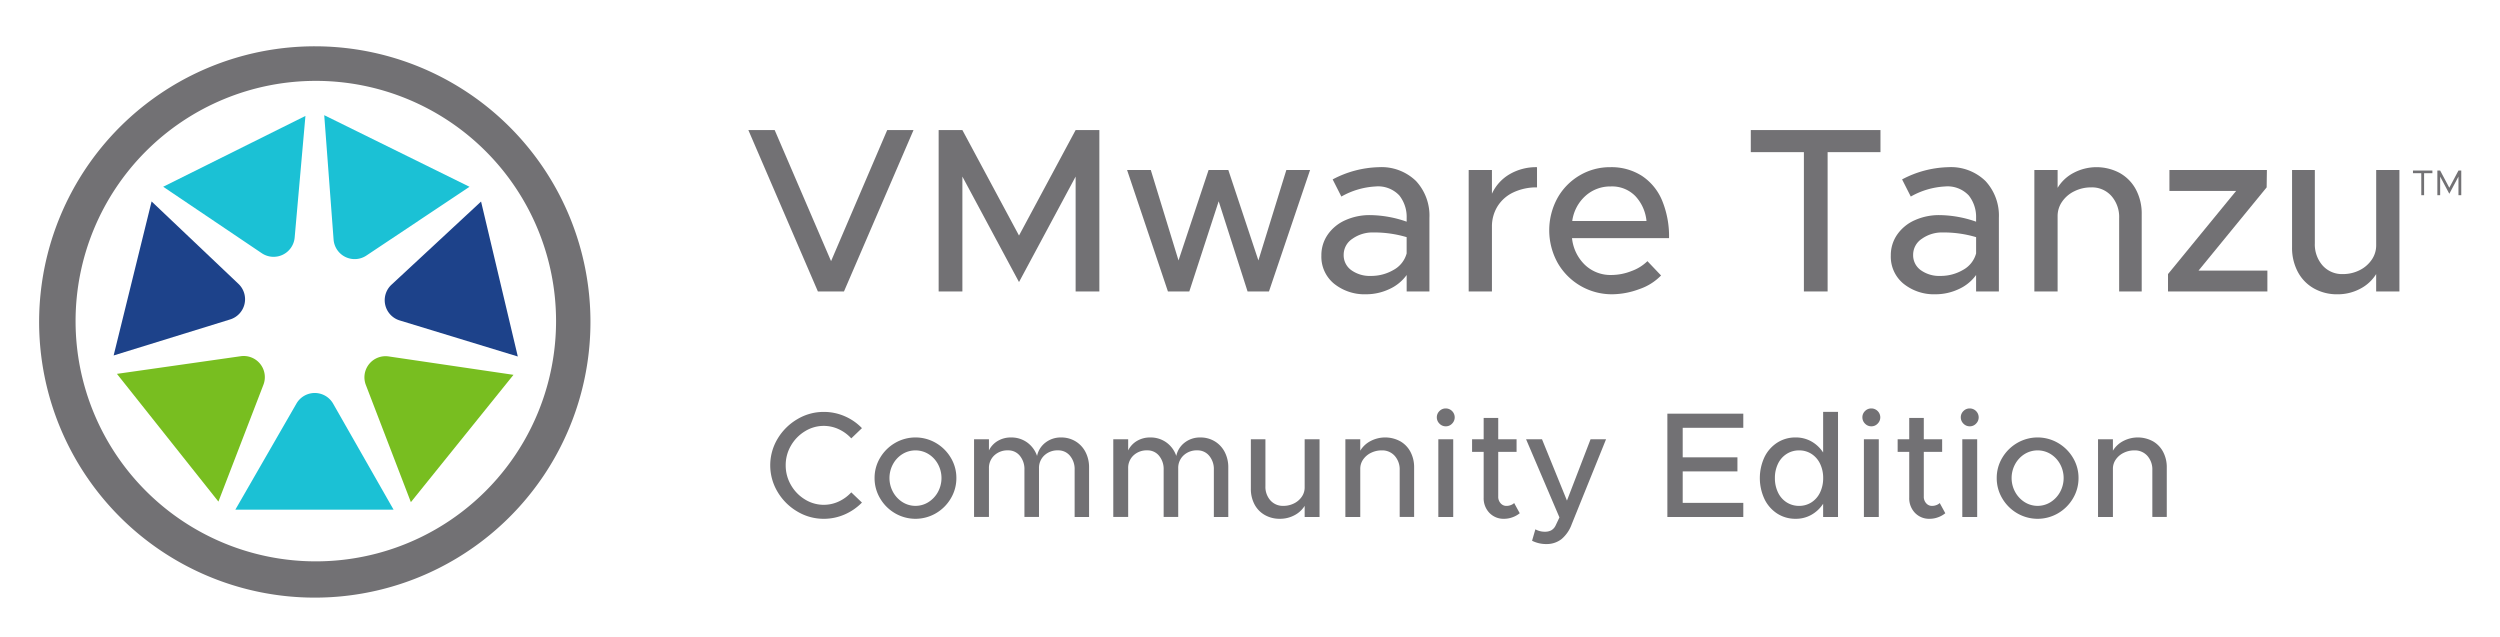 
<svg xmlns="http://www.w3.org/2000/svg" viewBox="0 0 446.269 113.681"><path d="M73.344,89.638,65.305,68.712a3.773,3.773,0,0,1,4.073-5.087l22.284,3.284Z" fill="#78be20"/><path d="M83.811,33.342,65.405,45.618a3.774,3.774,0,0,1-5.858-2.857l-1.669-22.2Z" fill="#1bc1d5"/><path d="M47.022,68.684,38.989,89.537l-18.116-22.8,22.094-3.15A3.774,3.774,0,0,1,47.022,68.684Z" fill="#78be20"/><path d="M41.086,57.021l-20.8,6.432,6.776-27.494L42.57,50.677A3.775,3.775,0,0,1,41.086,57.021Z" fill="#1d428a"/><path d="M92.433,63.637,71.348,57.2a3.774,3.774,0,0,1-1.467-6.376L85.874,35.976Z" fill="#1d428a"/><path d="M54.523,20.694,52.6,42.4a3.775,3.775,0,0,1-5.87,2.8l-17.6-11.865Z" fill="#1bc1d5"/><path d="M42.009,90.981,52.917,72.042a3.775,3.775,0,0,1,6.55.015l10.79,18.924Z" fill="#1bc1d5"/><path d="M56.2,8.265a49.208,49.208,0,1,0,49.2,49.2A49.2,49.2,0,0,0,56.2,8.265Zm.185,91.942A42.885,42.885,0,1,1,99.261,57.313,42.883,42.883,0,0,1,56.385,100.207Z" fill="#727174"/><path d="M163.071,23.217l-12.414,28.81H146l-12.413-28.81h4.7l10.065,23.4,10.022-23.4Z" fill="#727174"/><path d="M167.556,23.217h4.237L181.9,42.046l10.107-18.829h4.237v28.81h-4.237V31.521L181.9,50.35,171.793,31.521V52.027h-4.237Z" fill="#727174"/><path d="M201.191,30.346h4.235l4.948,16.146,5.369-16.146h3.522l5.368,16.146,4.99-16.146h4.236L226.52,52.027H222.7l-5.157-16.1-5.242,16.1h-3.817Z" fill="#727174"/><path d="M252.773,32.317a9.079,9.079,0,0,1,2.39,6.583V52.027H251.1V49.091a7.751,7.751,0,0,1-3.146,2.538,9.683,9.683,0,0,1-4.069.9,8.676,8.676,0,0,1-5.745-1.887,6.222,6.222,0,0,1-2.264-5.033,6.411,6.411,0,0,1,1.153-3.753,7.514,7.514,0,0,1,3.146-2.558,10.514,10.514,0,0,1,4.382-.9,20.256,20.256,0,0,1,6.543,1.174V38.9a6.19,6.19,0,0,0-1.3-4,5.188,5.188,0,0,0-4.277-1.613,13.832,13.832,0,0,0-6.081,1.8l-1.551-3.061a18.441,18.441,0,0,1,8.218-2.181A8.839,8.839,0,0,1,252.773,32.317ZM248.746,48.19a4.767,4.767,0,0,0,2.35-2.956v-2.9a20.308,20.308,0,0,0-5.914-.839,6.222,6.222,0,0,0-3.774,1.134,3.4,3.4,0,0,0-1.552,2.85,3.264,3.264,0,0,0,1.363,2.747,5.645,5.645,0,0,0,3.5,1.028A7.884,7.884,0,0,0,248.746,48.19Z" fill="#727174"/><path d="M269.441,31.121a9.351,9.351,0,0,1,4.927-1.278v3.606a9.61,9.61,0,0,0-4.194.881,6.637,6.637,0,0,0-2.852,2.5,6.8,6.8,0,0,0-1,3.669V52.027h-4.151V30.346h4.151v4.235A7.78,7.78,0,0,1,269.441,31.121Z" fill="#727174"/><path d="M291.247,48.379a7.791,7.791,0,0,0,2.831-1.761l2.432,2.557a9.721,9.721,0,0,1-3.879,2.433,14.045,14.045,0,0,1-4.885.922,11.132,11.132,0,0,1-9.666-5.557,12.006,12.006,0,0,1-.063-11.616,10.782,10.782,0,0,1,3.963-4.046,10.584,10.584,0,0,1,5.473-1.468,10.078,10.078,0,0,1,5.64,1.551,9.73,9.73,0,0,1,3.606,4.4,16.76,16.76,0,0,1,1.238,6.71h-17.32a7.705,7.705,0,0,0,2.285,4.759,6.613,6.613,0,0,0,4.761,1.824A9.8,9.8,0,0,0,291.247,48.379Zm-8.219-13.42a7.347,7.347,0,0,0-2.37,4.487h13.253A7.543,7.543,0,0,0,291.919,35a5.81,5.81,0,0,0-4.382-1.718A6.6,6.6,0,0,0,283.028,34.959Z" fill="#727174"/><path d="M322.009,27.158H312.53V23.217h23.149v3.941h-9.436V52.027h-4.234Z" fill="#727174"/><path d="M354.425,32.317a9.079,9.079,0,0,1,2.39,6.583V52.027h-4.067V49.091a7.757,7.757,0,0,1-3.146,2.538,9.683,9.683,0,0,1-4.069.9,8.672,8.672,0,0,1-5.745-1.887,6.222,6.222,0,0,1-2.264-5.033,6.4,6.4,0,0,1,1.153-3.753,7.514,7.514,0,0,1,3.146-2.558,10.514,10.514,0,0,1,4.382-.9,20.256,20.256,0,0,1,6.543,1.174V38.9a6.19,6.19,0,0,0-1.3-4,5.188,5.188,0,0,0-4.277-1.613,13.832,13.832,0,0,0-6.081,1.8l-1.552-3.061a18.448,18.448,0,0,1,8.219-2.181A8.839,8.839,0,0,1,354.425,32.317ZM350.4,48.19a4.767,4.767,0,0,0,2.35-2.956v-2.9a20.308,20.308,0,0,0-5.914-.839,6.227,6.227,0,0,0-3.775,1.134,3.4,3.4,0,0,0-1.551,2.85,3.264,3.264,0,0,0,1.363,2.747,5.645,5.645,0,0,0,3.5,1.028A7.884,7.884,0,0,0,350.4,48.19Z" fill="#727174"/><path d="M378.411,30.892a7.314,7.314,0,0,1,2.873,2.955,9.1,9.1,0,0,1,1.027,4.383v13.8h-4.026V38.943A5.677,5.677,0,0,0,376.9,34.98a4.633,4.633,0,0,0-3.6-1.531,6.642,6.642,0,0,0-3.019.693,5.567,5.567,0,0,0-2.182,1.865,4.466,4.466,0,0,0-.8,2.558V52.027h-4.151V30.346H367.3v3.186a7.239,7.239,0,0,1,2.83-2.662,8.781,8.781,0,0,1,8.283.022Z" fill="#727174"/><path d="M387.006,48.924l12.162-14.846h-11.91V30.346h17.4l-.043,3.1L392.458,48.3h12.287v3.732H387.006Z" fill="#727174"/><path d="M428.314,30.346V52.027h-4.152v-3.1a7.3,7.3,0,0,1-2.852,2.621,8.507,8.507,0,0,1-4.067.985,8.328,8.328,0,0,1-4.194-1.049,7.3,7.3,0,0,1-2.873-2.956,9.1,9.1,0,0,1-1.027-4.382v-13.8h4.067V43.43a5.682,5.682,0,0,0,1.385,3.963,4.634,4.634,0,0,0,3.607,1.531,6.525,6.525,0,0,0,3-.693,5.624,5.624,0,0,0,2.159-1.865,4.475,4.475,0,0,0,.8-2.559V30.346Z" fill="#727174"/><path d="M142.323,91.307a9.916,9.916,0,0,1-3.516-3.5,9.215,9.215,0,0,1,0-9.488,9.95,9.95,0,0,1,3.516-3.489,9.132,9.132,0,0,1,4.724-1.3,9.291,9.291,0,0,1,3.73.765,9.4,9.4,0,0,1,3.087,2.133l-1.905,1.825a7.064,7.064,0,0,0-2.241-1.637,6.341,6.341,0,0,0-6.039.376,7.175,7.175,0,0,0-2.5,2.576,6.871,6.871,0,0,0-.926,3.49,6.944,6.944,0,0,0,.926,3.5,7.144,7.144,0,0,0,2.5,2.59,6.344,6.344,0,0,0,6.039.375,7.061,7.061,0,0,0,2.241-1.636l1.905,1.824a9.721,9.721,0,0,1-3.113,2.135,9.265,9.265,0,0,1-3.7.765A9.124,9.124,0,0,1,142.323,91.307Z" fill="#727174"/><path d="M159.782,91.629a7.384,7.384,0,0,1-2.67-2.657,7.016,7.016,0,0,1-.993-3.636,6.94,6.94,0,0,1,.993-3.624,7.419,7.419,0,0,1,2.67-2.644,7.239,7.239,0,0,1,7.274,0,7.419,7.419,0,0,1,2.67,2.644,6.941,6.941,0,0,1,.994,3.624,7.017,7.017,0,0,1-.994,3.636,7.384,7.384,0,0,1-2.67,2.657,7.239,7.239,0,0,1-7.274,0Zm5.958-2a4.92,4.92,0,0,0,1.693-1.812,5.206,5.206,0,0,0,0-4.965,4.822,4.822,0,0,0-1.693-1.8,4.434,4.434,0,0,0-4.642,0,4.809,4.809,0,0,0-1.691,1.8,5.206,5.206,0,0,0,0,4.965,4.907,4.907,0,0,0,1.691,1.812,4.344,4.344,0,0,0,4.642,0Z" fill="#727174"/><path d="M191.977,78.773a4.764,4.764,0,0,1,1.786,1.905,5.869,5.869,0,0,1,.644,2.779v8.829H191.83V83.858a3.686,3.686,0,0,0-.832-2.5,2.674,2.674,0,0,0-2.12-.966,3.428,3.428,0,0,0-2.456.9,3.048,3.048,0,0,0-.953,2.321v8.669h-2.6V83.858a3.731,3.731,0,0,0-.819-2.5,2.633,2.633,0,0,0-2.107-.966,3.427,3.427,0,0,0-2.455.9,3.045,3.045,0,0,0-.954,2.321v8.669h-2.657V78.409h2.657V80.4a4.017,4.017,0,0,1,1.571-1.691,4.54,4.54,0,0,1,2.375-.618,4.793,4.793,0,0,1,2.872.887,4.877,4.877,0,0,1,1.771,2.414,4.006,4.006,0,0,1,1.5-2.388,4.429,4.429,0,0,1,2.79-.913A4.878,4.878,0,0,1,191.977,78.773Z" fill="#727174"/><path d="M216.83,78.773a4.762,4.762,0,0,1,1.785,1.905,5.869,5.869,0,0,1,.644,2.779v8.829h-2.577V83.858a3.686,3.686,0,0,0-.832-2.5,2.671,2.671,0,0,0-2.12-.966,3.427,3.427,0,0,0-2.455.9,3.045,3.045,0,0,0-.954,2.321v8.669h-2.6V83.858a3.725,3.725,0,0,0-.819-2.5,2.631,2.631,0,0,0-2.106-.966,3.428,3.428,0,0,0-2.456.9,3.044,3.044,0,0,0-.953,2.321v8.669h-2.658V78.409h2.658V80.4a4.017,4.017,0,0,1,1.571-1.691,4.54,4.54,0,0,1,2.375-.618,4.793,4.793,0,0,1,2.872.887,4.869,4.869,0,0,1,1.77,2.414,4.006,4.006,0,0,1,1.5-2.388,4.431,4.431,0,0,1,2.79-.913A4.881,4.881,0,0,1,216.83,78.773Z" fill="#727174"/><path d="M235.549,78.409V92.286h-2.657V90.3a4.664,4.664,0,0,1-1.825,1.677,5.445,5.445,0,0,1-2.6.631,5.321,5.321,0,0,1-2.683-.672,4.683,4.683,0,0,1-1.84-1.892,5.837,5.837,0,0,1-.657-2.8V78.409h2.6v8.375a3.636,3.636,0,0,0,.886,2.537,2.969,2.969,0,0,0,2.308.98A4.182,4.182,0,0,0,231,89.857a3.6,3.6,0,0,0,1.382-1.194,2.867,2.867,0,0,0,.51-1.637V78.409Z" fill="#727174"/><path d="M249.935,78.758a4.708,4.708,0,0,1,1.838,1.894,5.814,5.814,0,0,1,.659,2.8v8.829h-2.577V83.912a3.637,3.637,0,0,0-.886-2.536,2.966,2.966,0,0,0-2.309-.979,4.272,4.272,0,0,0-1.933.442,3.6,3.6,0,0,0-1.4,1.194,2.865,2.865,0,0,0-.51,1.638v8.615h-2.657V78.409h2.657v2.042a4.643,4.643,0,0,1,1.812-1.706,5.626,5.626,0,0,1,5.3.013Z" fill="#727174"/><path d="M256.953,75.62a1.57,1.57,0,0,1-.47-1.129,1.527,1.527,0,0,1,.47-1.114,1.551,1.551,0,0,1,1.14-.468,1.6,1.6,0,0,1,1.584,1.582,1.57,1.57,0,0,1-.47,1.129,1.5,1.5,0,0,1-1.114.481A1.532,1.532,0,0,1,256.953,75.62Zm-.2,2.789h2.658V92.286h-2.658Z" fill="#727174"/><path d="M271.285,91.615a4.457,4.457,0,0,1-1.3.725,4.337,4.337,0,0,1-1.491.269,3.483,3.483,0,0,1-2.629-1.062,3.758,3.758,0,0,1-1.02-2.724V80.665h-2.068V78.409h2.068V74.6h2.6v3.81h3.274v2.256h-3.274v7.971a1.707,1.707,0,0,0,.429,1.2,1.339,1.339,0,0,0,1.02.47,2.158,2.158,0,0,0,.806-.149,1.691,1.691,0,0,0,.59-.362Z" fill="#727174"/><path d="M273.485,96.527l.591-2.041a3.43,3.43,0,0,0,1.691.431,2.4,2.4,0,0,0,1.127-.242,1.959,1.959,0,0,0,.778-.833l.7-1.476-5.958-13.957h2.845l4.454,10.951,4.215-10.951h2.764l-6.118,15.139a6.223,6.223,0,0,1-1.827,2.683,4.272,4.272,0,0,1-2.629.886A5.588,5.588,0,0,1,273.485,96.527Z" fill="#727174"/><path d="M300.375,76.37v5.262h9.77v2.522h-9.77v5.609h10.817v2.523H297.638V73.847h13.554V76.37Z" fill="#727174"/><path d="M328.1,73.526v18.76h-2.657V89.924a6.027,6.027,0,0,1-2.093,1.972,5.635,5.635,0,0,1-2.819.713,5.953,5.953,0,0,1-3.275-.927,6.36,6.36,0,0,1-2.28-2.59,8.86,8.86,0,0,1,0-7.5,6.387,6.387,0,0,1,2.28-2.577,5.944,5.944,0,0,1,3.275-.926,5.655,5.655,0,0,1,2.819.711,6.057,6.057,0,0,1,2.093,1.973V73.526ZM323.365,89.67A4.252,4.252,0,0,0,324.9,87.9a5.844,5.844,0,0,0,.55-2.562,5.768,5.768,0,0,0-.55-2.551,4.268,4.268,0,0,0-1.53-1.758,4,4,0,0,0-2.215-.63,4.066,4.066,0,0,0-2.228.63,4.226,4.226,0,0,0-1.543,1.758,5.74,5.74,0,0,0-.55,2.551,5.816,5.816,0,0,0,.55,2.562,4.21,4.21,0,0,0,1.543,1.772,4.084,4.084,0,0,0,2.228.631A4.019,4.019,0,0,0,323.365,89.67Z" fill="#727174"/><path d="M332.92,75.62a1.57,1.57,0,0,1-.47-1.129,1.527,1.527,0,0,1,.47-1.114,1.551,1.551,0,0,1,1.14-.468,1.6,1.6,0,0,1,1.585,1.582,1.571,1.571,0,0,1-.471,1.129,1.5,1.5,0,0,1-1.114.481A1.532,1.532,0,0,1,332.92,75.62Zm-.2,2.789h2.657V92.286h-2.657Z" fill="#727174"/><path d="M347.252,91.615a4.457,4.457,0,0,1-1.3.725,4.336,4.336,0,0,1-1.49.269,3.482,3.482,0,0,1-2.629-1.062,3.755,3.755,0,0,1-1.021-2.724V80.665h-2.067V78.409h2.067V74.6h2.6v3.81h3.275v2.256h-3.275v7.971a1.707,1.707,0,0,0,.429,1.2,1.342,1.342,0,0,0,1.021.47,2.166,2.166,0,0,0,.806-.149,1.686,1.686,0,0,0,.589-.362Z" fill="#727174"/><path d="M350.486,75.62a1.57,1.57,0,0,1-.47-1.129,1.527,1.527,0,0,1,.47-1.114,1.551,1.551,0,0,1,1.14-.468,1.6,1.6,0,0,1,1.584,1.582,1.57,1.57,0,0,1-.47,1.129,1.5,1.5,0,0,1-1.114.481A1.532,1.532,0,0,1,350.486,75.62Zm-.2,2.789h2.657V92.286h-2.657Z" fill="#727174"/><path d="M360.094,91.629a7.4,7.4,0,0,1-2.671-2.657,7.024,7.024,0,0,1-.992-3.636,6.948,6.948,0,0,1,.992-3.624,7.43,7.43,0,0,1,2.671-2.644,7.237,7.237,0,0,1,7.273,0,7.441,7.441,0,0,1,2.672,2.644,6.94,6.94,0,0,1,.993,3.624,7.016,7.016,0,0,1-.993,3.636,7.405,7.405,0,0,1-2.672,2.657,7.237,7.237,0,0,1-7.273,0Zm5.959-2a4.932,4.932,0,0,0,1.691-1.812,5.2,5.2,0,0,0,0-4.965,4.832,4.832,0,0,0-1.691-1.8,4.438,4.438,0,0,0-4.644,0,4.83,4.83,0,0,0-1.69,1.8,5.2,5.2,0,0,0,0,4.965,4.929,4.929,0,0,0,1.69,1.812,4.348,4.348,0,0,0,4.644,0Z" fill="#727174"/><path d="M384.289,78.758a4.708,4.708,0,0,1,1.838,1.894,5.814,5.814,0,0,1,.659,2.8v8.829h-2.577V83.912a3.637,3.637,0,0,0-.886-2.536,2.966,2.966,0,0,0-2.309-.979,4.272,4.272,0,0,0-1.933.442,3.6,3.6,0,0,0-1.4,1.194,2.865,2.865,0,0,0-.51,1.638v8.615h-2.657V78.409h2.657v2.042a4.643,4.643,0,0,1,1.812-1.706,5.626,5.626,0,0,1,5.3.013Z" fill="#727174"/><path d="M432.215,30.918h-1.481v-.473H434.2v.473h-1.48v3.929h-.5Z" fill="#727174"/><path d="M435.087,30.445h.5l1.634,3.069,1.634-3.069h.5v4.4h-.5V31.521l-1.634,3.069-1.634-3.069v3.326h-.5Z" fill="#727174"/></svg>
